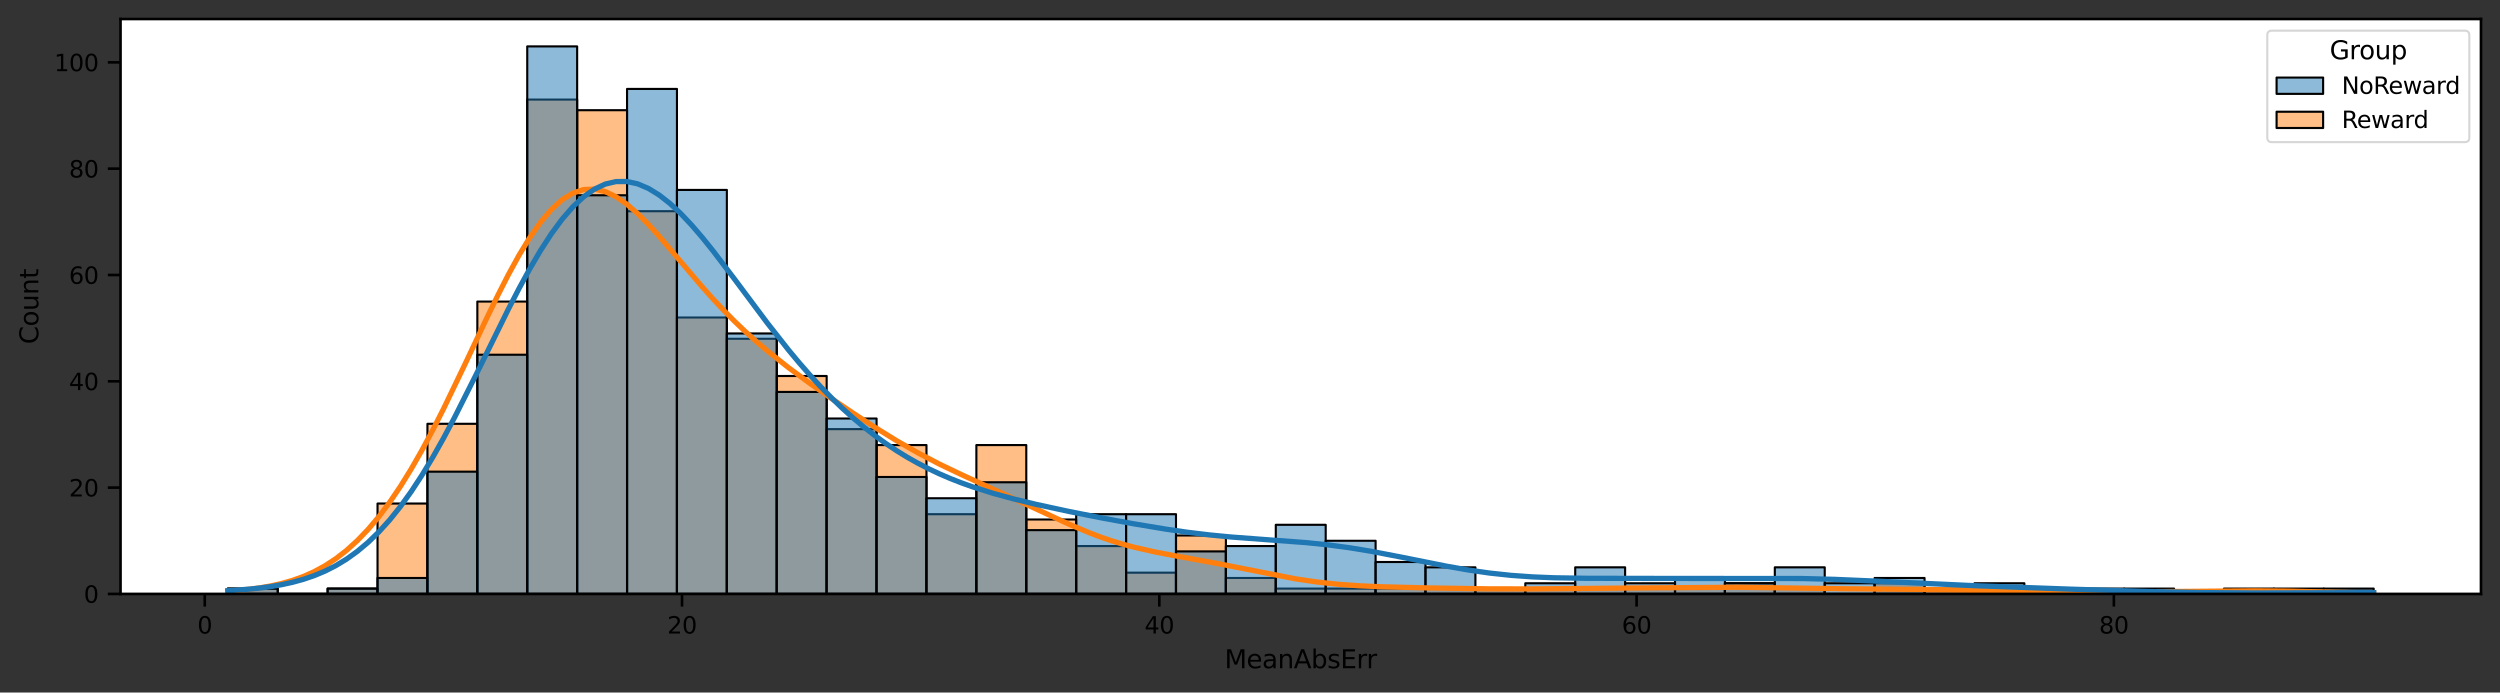<?xml version="1.0" encoding="utf-8" standalone="no"?>
<!DOCTYPE svg PUBLIC "-//W3C//DTD SVG 1.1//EN"
  "http://www.w3.org/Graphics/SVG/1.1/DTD/svg11.dtd">
<svg height="261.948pt" version="1.1" viewBox="0 0 945.588 261.948" width="945.588pt" xmlns="http://www.w3.org/2000/svg" xmlns:xlink="http://www.w3.org/1999/xlink">
 <rect x="0" y="0" width="945.588" height="261.948" fill="#333333" stroke="none"/>
 <defs>
  <style type="text/css">*{stroke-linecap:butt;stroke-linejoin:round;}</style>
 </defs>
 <g id="figure_1">
  <g id="patch_1">
   <path d="M 0 261.948 
L 945.588 261.948 
L 945.588 0 
L 0 0 
z
" style="fill:none;"/>
  </g>
  <g id="axes_1">
   <g id="patch_2">
    <path d="M 45.588 224.64 
L 938.388 224.64 
L 938.388 7.2 
L 45.588 7.2 
z
" style="fill:#ffffff;"/>
   </g>
   <g id="patch_3">
    <path clip-path="url(#pe314914354)" d="M 86.17 224.64 
L 105.045 224.64 
L 105.045 222.629 
L 86.17 222.629 
z
" style="fill:#ff7f0e;fill-opacity:0.5;stroke:#000000;stroke-linejoin:miter;stroke-width:0.8;"/>
   </g>
   <g id="patch_4">
    <path clip-path="url(#pe314914354)" d="M 105.045 224.64 
L 123.92 224.64 
L 123.92 224.64 
L 105.045 224.64 
z
" style="fill:#ff7f0e;fill-opacity:0.5;stroke:#000000;stroke-linejoin:miter;stroke-width:0.8;"/>
   </g>
   <g id="patch_5">
    <path clip-path="url(#pe314914354)" d="M 123.92 224.64 
L 142.796 224.64 
L 142.796 222.629 
L 123.92 222.629 
z
" style="fill:#ff7f0e;fill-opacity:0.5;stroke:#000000;stroke-linejoin:miter;stroke-width:0.8;"/>
   </g>
   <g id="patch_6">
    <path clip-path="url(#pe314914354)" d="M 142.796 224.64 
L 161.671 224.64 
L 161.671 190.461 
L 142.796 190.461 
z
" style="fill:#ff7f0e;fill-opacity:0.5;stroke:#000000;stroke-linejoin:miter;stroke-width:0.8;"/>
   </g>
   <g id="patch_7">
    <path clip-path="url(#pe314914354)" d="M 161.671 224.64 
L 180.546 224.64 
L 180.546 160.303 
L 161.671 160.303 
z
" style="fill:#ff7f0e;fill-opacity:0.5;stroke:#000000;stroke-linejoin:miter;stroke-width:0.8;"/>
   </g>
   <g id="patch_8">
    <path clip-path="url(#pe314914354)" d="M 180.546 224.64 
L 199.421 224.64 
L 199.421 114.06 
L 180.546 114.06 
z
" style="fill:#ff7f0e;fill-opacity:0.5;stroke:#000000;stroke-linejoin:miter;stroke-width:0.8;"/>
   </g>
   <g id="patch_9">
    <path clip-path="url(#pe314914354)" d="M 199.421 224.64 
L 218.297 224.64 
L 218.297 37.66 
L 199.421 37.66 
z
" style="fill:#ff7f0e;fill-opacity:0.5;stroke:#000000;stroke-linejoin:miter;stroke-width:0.8;"/>
   </g>
   <g id="patch_10">
    <path clip-path="url(#pe314914354)" d="M 218.297 224.64 
L 237.172 224.64 
L 237.172 41.681 
L 218.297 41.681 
z
" style="fill:#ff7f0e;fill-opacity:0.5;stroke:#000000;stroke-linejoin:miter;stroke-width:0.8;"/>
   </g>
   <g id="patch_11">
    <path clip-path="url(#pe314914354)" d="M 237.172 224.64 
L 256.047 224.64 
L 256.047 79.881 
L 237.172 79.881 
z
" style="fill:#ff7f0e;fill-opacity:0.5;stroke:#000000;stroke-linejoin:miter;stroke-width:0.8;"/>
   </g>
   <g id="patch_12">
    <path clip-path="url(#pe314914354)" d="M 256.047 224.64 
L 274.922 224.64 
L 274.922 120.092 
L 256.047 120.092 
z
" style="fill:#ff7f0e;fill-opacity:0.5;stroke:#000000;stroke-linejoin:miter;stroke-width:0.8;"/>
   </g>
   <g id="patch_13">
    <path clip-path="url(#pe314914354)" d="M 274.922 224.64 
L 293.798 224.64 
L 293.798 128.134 
L 274.922 128.134 
z
" style="fill:#ff7f0e;fill-opacity:0.5;stroke:#000000;stroke-linejoin:miter;stroke-width:0.8;"/>
   </g>
   <g id="patch_14">
    <path clip-path="url(#pe314914354)" d="M 293.798 224.64 
L 312.673 224.64 
L 312.673 142.208 
L 293.798 142.208 
z
" style="fill:#ff7f0e;fill-opacity:0.5;stroke:#000000;stroke-linejoin:miter;stroke-width:0.8;"/>
   </g>
   <g id="patch_15">
    <path clip-path="url(#pe314914354)" d="M 312.673 224.64 
L 331.548 224.64 
L 331.548 162.313 
L 312.673 162.313 
z
" style="fill:#ff7f0e;fill-opacity:0.5;stroke:#000000;stroke-linejoin:miter;stroke-width:0.8;"/>
   </g>
   <g id="patch_16">
    <path clip-path="url(#pe314914354)" d="M 331.548 224.64 
L 350.424 224.64 
L 350.424 168.345 
L 331.548 168.345 
z
" style="fill:#ff7f0e;fill-opacity:0.5;stroke:#000000;stroke-linejoin:miter;stroke-width:0.8;"/>
   </g>
   <g id="patch_17">
    <path clip-path="url(#pe314914354)" d="M 350.424 224.64 
L 369.299 224.64 
L 369.299 194.482 
L 350.424 194.482 
z
" style="fill:#ff7f0e;fill-opacity:0.5;stroke:#000000;stroke-linejoin:miter;stroke-width:0.8;"/>
   </g>
   <g id="patch_18">
    <path clip-path="url(#pe314914354)" d="M 369.299 224.64 
L 388.174 224.64 
L 388.174 168.345 
L 369.299 168.345 
z
" style="fill:#ff7f0e;fill-opacity:0.5;stroke:#000000;stroke-linejoin:miter;stroke-width:0.8;"/>
   </g>
   <g id="patch_19">
    <path clip-path="url(#pe314914354)" d="M 388.174 224.64 
L 407.049 224.64 
L 407.049 196.492 
L 388.174 196.492 
z
" style="fill:#ff7f0e;fill-opacity:0.5;stroke:#000000;stroke-linejoin:miter;stroke-width:0.8;"/>
   </g>
   <g id="patch_20">
    <path clip-path="url(#pe314914354)" d="M 407.049 224.64 
L 425.925 224.64 
L 425.925 206.545 
L 407.049 206.545 
z
" style="fill:#ff7f0e;fill-opacity:0.5;stroke:#000000;stroke-linejoin:miter;stroke-width:0.8;"/>
   </g>
   <g id="patch_21">
    <path clip-path="url(#pe314914354)" d="M 425.925 224.64 
L 444.8 224.64 
L 444.8 216.598 
L 425.925 216.598 
z
" style="fill:#ff7f0e;fill-opacity:0.5;stroke:#000000;stroke-linejoin:miter;stroke-width:0.8;"/>
   </g>
   <g id="patch_22">
    <path clip-path="url(#pe314914354)" d="M 444.8 224.64 
L 463.675 224.64 
L 463.675 202.524 
L 444.8 202.524 
z
" style="fill:#ff7f0e;fill-opacity:0.5;stroke:#000000;stroke-linejoin:miter;stroke-width:0.8;"/>
   </g>
   <g id="patch_23">
    <path clip-path="url(#pe314914354)" d="M 463.675 224.64 
L 482.55 224.64 
L 482.55 218.608 
L 463.675 218.608 
z
" style="fill:#ff7f0e;fill-opacity:0.5;stroke:#000000;stroke-linejoin:miter;stroke-width:0.8;"/>
   </g>
   <g id="patch_24">
    <path clip-path="url(#pe314914354)" d="M 482.55 224.64 
L 501.426 224.64 
L 501.426 222.629 
L 482.55 222.629 
z
" style="fill:#ff7f0e;fill-opacity:0.5;stroke:#000000;stroke-linejoin:miter;stroke-width:0.8;"/>
   </g>
   <g id="patch_25">
    <path clip-path="url(#pe314914354)" d="M 501.426 224.64 
L 520.301 224.64 
L 520.301 222.629 
L 501.426 222.629 
z
" style="fill:#ff7f0e;fill-opacity:0.5;stroke:#000000;stroke-linejoin:miter;stroke-width:0.8;"/>
   </g>
   <g id="patch_26">
    <path clip-path="url(#pe314914354)" d="M 520.301 224.64 
L 539.176 224.64 
L 539.176 222.629 
L 520.301 222.629 
z
" style="fill:#ff7f0e;fill-opacity:0.5;stroke:#000000;stroke-linejoin:miter;stroke-width:0.8;"/>
   </g>
   <g id="patch_27">
    <path clip-path="url(#pe314914354)" d="M 539.176 224.64 
L 558.051 224.64 
L 558.051 222.629 
L 539.176 222.629 
z
" style="fill:#ff7f0e;fill-opacity:0.5;stroke:#000000;stroke-linejoin:miter;stroke-width:0.8;"/>
   </g>
   <g id="patch_28">
    <path clip-path="url(#pe314914354)" d="M 558.051 224.64 
L 576.927 224.64 
L 576.927 222.629 
L 558.051 222.629 
z
" style="fill:#ff7f0e;fill-opacity:0.5;stroke:#000000;stroke-linejoin:miter;stroke-width:0.8;"/>
   </g>
   <g id="patch_29">
    <path clip-path="url(#pe314914354)" d="M 576.927 224.64 
L 595.802 224.64 
L 595.802 222.629 
L 576.927 222.629 
z
" style="fill:#ff7f0e;fill-opacity:0.5;stroke:#000000;stroke-linejoin:miter;stroke-width:0.8;"/>
   </g>
   <g id="patch_30">
    <path clip-path="url(#pe314914354)" d="M 595.802 224.64 
L 614.677 224.64 
L 614.677 222.629 
L 595.802 222.629 
z
" style="fill:#ff7f0e;fill-opacity:0.5;stroke:#000000;stroke-linejoin:miter;stroke-width:0.8;"/>
   </g>
   <g id="patch_31">
    <path clip-path="url(#pe314914354)" d="M 614.677 224.64 
L 633.552 224.64 
L 633.552 222.629 
L 614.677 222.629 
z
" style="fill:#ff7f0e;fill-opacity:0.5;stroke:#000000;stroke-linejoin:miter;stroke-width:0.8;"/>
   </g>
   <g id="patch_32">
    <path clip-path="url(#pe314914354)" d="M 633.552 224.64 
L 652.428 224.64 
L 652.428 222.629 
L 633.552 222.629 
z
" style="fill:#ff7f0e;fill-opacity:0.5;stroke:#000000;stroke-linejoin:miter;stroke-width:0.8;"/>
   </g>
   <g id="patch_33">
    <path clip-path="url(#pe314914354)" d="M 652.428 224.64 
L 671.303 224.64 
L 671.303 220.619 
L 652.428 220.619 
z
" style="fill:#ff7f0e;fill-opacity:0.5;stroke:#000000;stroke-linejoin:miter;stroke-width:0.8;"/>
   </g>
   <g id="patch_34">
    <path clip-path="url(#pe314914354)" d="M 671.303 224.64 
L 690.178 224.64 
L 690.178 222.629 
L 671.303 222.629 
z
" style="fill:#ff7f0e;fill-opacity:0.5;stroke:#000000;stroke-linejoin:miter;stroke-width:0.8;"/>
   </g>
   <g id="patch_35">
    <path clip-path="url(#pe314914354)" d="M 690.178 224.64 
L 709.054 224.64 
L 709.054 224.64 
L 690.178 224.64 
z
" style="fill:#ff7f0e;fill-opacity:0.5;stroke:#000000;stroke-linejoin:miter;stroke-width:0.8;"/>
   </g>
   <g id="patch_36">
    <path clip-path="url(#pe314914354)" d="M 709.054 224.64 
L 727.929 224.64 
L 727.929 220.619 
L 709.054 220.619 
z
" style="fill:#ff7f0e;fill-opacity:0.5;stroke:#000000;stroke-linejoin:miter;stroke-width:0.8;"/>
   </g>
   <g id="patch_37">
    <path clip-path="url(#pe314914354)" d="M 727.929 224.64 
L 746.804 224.64 
L 746.804 222.629 
L 727.929 222.629 
z
" style="fill:#ff7f0e;fill-opacity:0.5;stroke:#000000;stroke-linejoin:miter;stroke-width:0.8;"/>
   </g>
   <g id="patch_38">
    <path clip-path="url(#pe314914354)" d="M 746.804 224.64 
L 765.679 224.64 
L 765.679 224.64 
L 746.804 224.64 
z
" style="fill:#ff7f0e;fill-opacity:0.5;stroke:#000000;stroke-linejoin:miter;stroke-width:0.8;"/>
   </g>
   <g id="patch_39">
    <path clip-path="url(#pe314914354)" d="M 765.679 224.64 
L 784.555 224.64 
L 784.555 224.64 
L 765.679 224.64 
z
" style="fill:#ff7f0e;fill-opacity:0.5;stroke:#000000;stroke-linejoin:miter;stroke-width:0.8;"/>
   </g>
   <g id="patch_40">
    <path clip-path="url(#pe314914354)" d="M 784.555 224.64 
L 803.43 224.64 
L 803.43 222.629 
L 784.555 222.629 
z
" style="fill:#ff7f0e;fill-opacity:0.5;stroke:#000000;stroke-linejoin:miter;stroke-width:0.8;"/>
   </g>
   <g id="patch_41">
    <path clip-path="url(#pe314914354)" d="M 803.43 224.64 
L 822.305 224.64 
L 822.305 224.64 
L 803.43 224.64 
z
" style="fill:#ff7f0e;fill-opacity:0.5;stroke:#000000;stroke-linejoin:miter;stroke-width:0.8;"/>
   </g>
   <g id="patch_42">
    <path clip-path="url(#pe314914354)" d="M 822.305 224.64 
L 841.18 224.64 
L 841.18 224.64 
L 822.305 224.64 
z
" style="fill:#ff7f0e;fill-opacity:0.5;stroke:#000000;stroke-linejoin:miter;stroke-width:0.8;"/>
   </g>
   <g id="patch_43">
    <path clip-path="url(#pe314914354)" d="M 841.18 224.64 
L 860.056 224.64 
L 860.056 222.629 
L 841.18 222.629 
z
" style="fill:#ff7f0e;fill-opacity:0.5;stroke:#000000;stroke-linejoin:miter;stroke-width:0.8;"/>
   </g>
   <g id="patch_44">
    <path clip-path="url(#pe314914354)" d="M 860.056 224.64 
L 878.931 224.64 
L 878.931 222.629 
L 860.056 222.629 
z
" style="fill:#ff7f0e;fill-opacity:0.5;stroke:#000000;stroke-linejoin:miter;stroke-width:0.8;"/>
   </g>
   <g id="patch_45">
    <path clip-path="url(#pe314914354)" d="M 878.931 224.64 
L 897.806 224.64 
L 897.806 224.64 
L 878.931 224.64 
z
" style="fill:#ff7f0e;fill-opacity:0.5;stroke:#000000;stroke-linejoin:miter;stroke-width:0.8;"/>
   </g>
   <g id="patch_46">
    <path clip-path="url(#pe314914354)" d="M 86.17 224.64 
L 105.045 224.64 
L 105.045 222.629 
L 86.17 222.629 
z
" style="fill:#1f77b4;fill-opacity:0.5;stroke:#000000;stroke-linejoin:miter;stroke-width:0.8;"/>
   </g>
   <g id="patch_47">
    <path clip-path="url(#pe314914354)" d="M 105.045 224.64 
L 123.92 224.64 
L 123.92 224.64 
L 105.045 224.64 
z
" style="fill:#1f77b4;fill-opacity:0.5;stroke:#000000;stroke-linejoin:miter;stroke-width:0.8;"/>
   </g>
   <g id="patch_48">
    <path clip-path="url(#pe314914354)" d="M 123.92 224.64 
L 142.796 224.64 
L 142.796 222.629 
L 123.92 222.629 
z
" style="fill:#1f77b4;fill-opacity:0.5;stroke:#000000;stroke-linejoin:miter;stroke-width:0.8;"/>
   </g>
   <g id="patch_49">
    <path clip-path="url(#pe314914354)" d="M 142.796 224.64 
L 161.671 224.64 
L 161.671 218.608 
L 142.796 218.608 
z
" style="fill:#1f77b4;fill-opacity:0.5;stroke:#000000;stroke-linejoin:miter;stroke-width:0.8;"/>
   </g>
   <g id="patch_50">
    <path clip-path="url(#pe314914354)" d="M 161.671 224.64 
L 180.546 224.64 
L 180.546 178.398 
L 161.671 178.398 
z
" style="fill:#1f77b4;fill-opacity:0.5;stroke:#000000;stroke-linejoin:miter;stroke-width:0.8;"/>
   </g>
   <g id="patch_51">
    <path clip-path="url(#pe314914354)" d="M 180.546 224.64 
L 199.421 224.64 
L 199.421 134.166 
L 180.546 134.166 
z
" style="fill:#1f77b4;fill-opacity:0.5;stroke:#000000;stroke-linejoin:miter;stroke-width:0.8;"/>
   </g>
   <g id="patch_52">
    <path clip-path="url(#pe314914354)" d="M 199.421 224.64 
L 218.297 224.64 
L 218.297 17.554 
L 199.421 17.554 
z
" style="fill:#1f77b4;fill-opacity:0.5;stroke:#000000;stroke-linejoin:miter;stroke-width:0.8;"/>
   </g>
   <g id="patch_53">
    <path clip-path="url(#pe314914354)" d="M 218.297 224.64 
L 237.172 224.64 
L 237.172 73.849 
L 218.297 73.849 
z
" style="fill:#1f77b4;fill-opacity:0.5;stroke:#000000;stroke-linejoin:miter;stroke-width:0.8;"/>
   </g>
   <g id="patch_54">
    <path clip-path="url(#pe314914354)" d="M 237.172 224.64 
L 256.047 224.64 
L 256.047 33.639 
L 237.172 33.639 
z
" style="fill:#1f77b4;fill-opacity:0.5;stroke:#000000;stroke-linejoin:miter;stroke-width:0.8;"/>
   </g>
   <g id="patch_55">
    <path clip-path="url(#pe314914354)" d="M 256.047 224.64 
L 274.922 224.64 
L 274.922 71.839 
L 256.047 71.839 
z
" style="fill:#1f77b4;fill-opacity:0.5;stroke:#000000;stroke-linejoin:miter;stroke-width:0.8;"/>
   </g>
   <g id="patch_56">
    <path clip-path="url(#pe314914354)" d="M 274.922 224.64 
L 293.798 224.64 
L 293.798 126.123 
L 274.922 126.123 
z
" style="fill:#1f77b4;fill-opacity:0.5;stroke:#000000;stroke-linejoin:miter;stroke-width:0.8;"/>
   </g>
   <g id="patch_57">
    <path clip-path="url(#pe314914354)" d="M 293.798 224.64 
L 312.673 224.64 
L 312.673 148.239 
L 293.798 148.239 
z
" style="fill:#1f77b4;fill-opacity:0.5;stroke:#000000;stroke-linejoin:miter;stroke-width:0.8;"/>
   </g>
   <g id="patch_58">
    <path clip-path="url(#pe314914354)" d="M 312.673 224.64 
L 331.548 224.64 
L 331.548 158.292 
L 312.673 158.292 
z
" style="fill:#1f77b4;fill-opacity:0.5;stroke:#000000;stroke-linejoin:miter;stroke-width:0.8;"/>
   </g>
   <g id="patch_59">
    <path clip-path="url(#pe314914354)" d="M 331.548 224.64 
L 350.424 224.64 
L 350.424 180.408 
L 331.548 180.408 
z
" style="fill:#1f77b4;fill-opacity:0.5;stroke:#000000;stroke-linejoin:miter;stroke-width:0.8;"/>
   </g>
   <g id="patch_60">
    <path clip-path="url(#pe314914354)" d="M 350.424 224.64 
L 369.299 224.64 
L 369.299 188.45 
L 350.424 188.45 
z
" style="fill:#1f77b4;fill-opacity:0.5;stroke:#000000;stroke-linejoin:miter;stroke-width:0.8;"/>
   </g>
   <g id="patch_61">
    <path clip-path="url(#pe314914354)" d="M 369.299 224.64 
L 388.174 224.64 
L 388.174 182.419 
L 369.299 182.419 
z
" style="fill:#1f77b4;fill-opacity:0.5;stroke:#000000;stroke-linejoin:miter;stroke-width:0.8;"/>
   </g>
   <g id="patch_62">
    <path clip-path="url(#pe314914354)" d="M 388.174 224.64 
L 407.049 224.64 
L 407.049 200.514 
L 388.174 200.514 
z
" style="fill:#1f77b4;fill-opacity:0.5;stroke:#000000;stroke-linejoin:miter;stroke-width:0.8;"/>
   </g>
   <g id="patch_63">
    <path clip-path="url(#pe314914354)" d="M 407.049 224.64 
L 425.925 224.64 
L 425.925 194.482 
L 407.049 194.482 
z
" style="fill:#1f77b4;fill-opacity:0.5;stroke:#000000;stroke-linejoin:miter;stroke-width:0.8;"/>
   </g>
   <g id="patch_64">
    <path clip-path="url(#pe314914354)" d="M 425.925 224.64 
L 444.8 224.64 
L 444.8 194.482 
L 425.925 194.482 
z
" style="fill:#1f77b4;fill-opacity:0.5;stroke:#000000;stroke-linejoin:miter;stroke-width:0.8;"/>
   </g>
   <g id="patch_65">
    <path clip-path="url(#pe314914354)" d="M 444.8 224.64 
L 463.675 224.64 
L 463.675 208.556 
L 444.8 208.556 
z
" style="fill:#1f77b4;fill-opacity:0.5;stroke:#000000;stroke-linejoin:miter;stroke-width:0.8;"/>
   </g>
   <g id="patch_66">
    <path clip-path="url(#pe314914354)" d="M 463.675 224.64 
L 482.55 224.64 
L 482.55 206.545 
L 463.675 206.545 
z
" style="fill:#1f77b4;fill-opacity:0.5;stroke:#000000;stroke-linejoin:miter;stroke-width:0.8;"/>
   </g>
   <g id="patch_67">
    <path clip-path="url(#pe314914354)" d="M 482.55 224.64 
L 501.426 224.64 
L 501.426 198.503 
L 482.55 198.503 
z
" style="fill:#1f77b4;fill-opacity:0.5;stroke:#000000;stroke-linejoin:miter;stroke-width:0.8;"/>
   </g>
   <g id="patch_68">
    <path clip-path="url(#pe314914354)" d="M 501.426 224.64 
L 520.301 224.64 
L 520.301 204.535 
L 501.426 204.535 
z
" style="fill:#1f77b4;fill-opacity:0.5;stroke:#000000;stroke-linejoin:miter;stroke-width:0.8;"/>
   </g>
   <g id="patch_69">
    <path clip-path="url(#pe314914354)" d="M 520.301 224.64 
L 539.176 224.64 
L 539.176 212.577 
L 520.301 212.577 
z
" style="fill:#1f77b4;fill-opacity:0.5;stroke:#000000;stroke-linejoin:miter;stroke-width:0.8;"/>
   </g>
   <g id="patch_70">
    <path clip-path="url(#pe314914354)" d="M 539.176 224.64 
L 558.051 224.64 
L 558.051 214.587 
L 539.176 214.587 
z
" style="fill:#1f77b4;fill-opacity:0.5;stroke:#000000;stroke-linejoin:miter;stroke-width:0.8;"/>
   </g>
   <g id="patch_71">
    <path clip-path="url(#pe314914354)" d="M 558.051 224.64 
L 576.927 224.64 
L 576.927 222.629 
L 558.051 222.629 
z
" style="fill:#1f77b4;fill-opacity:0.5;stroke:#000000;stroke-linejoin:miter;stroke-width:0.8;"/>
   </g>
   <g id="patch_72">
    <path clip-path="url(#pe314914354)" d="M 576.927 224.64 
L 595.802 224.64 
L 595.802 220.619 
L 576.927 220.619 
z
" style="fill:#1f77b4;fill-opacity:0.5;stroke:#000000;stroke-linejoin:miter;stroke-width:0.8;"/>
   </g>
   <g id="patch_73">
    <path clip-path="url(#pe314914354)" d="M 595.802 224.64 
L 614.677 224.64 
L 614.677 214.587 
L 595.802 214.587 
z
" style="fill:#1f77b4;fill-opacity:0.5;stroke:#000000;stroke-linejoin:miter;stroke-width:0.8;"/>
   </g>
   <g id="patch_74">
    <path clip-path="url(#pe314914354)" d="M 614.677 224.64 
L 633.552 224.64 
L 633.552 220.619 
L 614.677 220.619 
z
" style="fill:#1f77b4;fill-opacity:0.5;stroke:#000000;stroke-linejoin:miter;stroke-width:0.8;"/>
   </g>
   <g id="patch_75">
    <path clip-path="url(#pe314914354)" d="M 633.552 224.64 
L 652.428 224.64 
L 652.428 218.608 
L 633.552 218.608 
z
" style="fill:#1f77b4;fill-opacity:0.5;stroke:#000000;stroke-linejoin:miter;stroke-width:0.8;"/>
   </g>
   <g id="patch_76">
    <path clip-path="url(#pe314914354)" d="M 652.428 224.64 
L 671.303 224.64 
L 671.303 220.619 
L 652.428 220.619 
z
" style="fill:#1f77b4;fill-opacity:0.5;stroke:#000000;stroke-linejoin:miter;stroke-width:0.8;"/>
   </g>
   <g id="patch_77">
    <path clip-path="url(#pe314914354)" d="M 671.303 224.64 
L 690.178 224.64 
L 690.178 214.587 
L 671.303 214.587 
z
" style="fill:#1f77b4;fill-opacity:0.5;stroke:#000000;stroke-linejoin:miter;stroke-width:0.8;"/>
   </g>
   <g id="patch_78">
    <path clip-path="url(#pe314914354)" d="M 690.178 224.64 
L 709.054 224.64 
L 709.054 220.619 
L 690.178 220.619 
z
" style="fill:#1f77b4;fill-opacity:0.5;stroke:#000000;stroke-linejoin:miter;stroke-width:0.8;"/>
   </g>
   <g id="patch_79">
    <path clip-path="url(#pe314914354)" d="M 709.054 224.64 
L 727.929 224.64 
L 727.929 218.608 
L 709.054 218.608 
z
" style="fill:#1f77b4;fill-opacity:0.5;stroke:#000000;stroke-linejoin:miter;stroke-width:0.8;"/>
   </g>
   <g id="patch_80">
    <path clip-path="url(#pe314914354)" d="M 727.929 224.64 
L 746.804 224.64 
L 746.804 224.64 
L 727.929 224.64 
z
" style="fill:#1f77b4;fill-opacity:0.5;stroke:#000000;stroke-linejoin:miter;stroke-width:0.8;"/>
   </g>
   <g id="patch_81">
    <path clip-path="url(#pe314914354)" d="M 746.804 224.64 
L 765.679 224.64 
L 765.679 220.619 
L 746.804 220.619 
z
" style="fill:#1f77b4;fill-opacity:0.5;stroke:#000000;stroke-linejoin:miter;stroke-width:0.8;"/>
   </g>
   <g id="patch_82">
    <path clip-path="url(#pe314914354)" d="M 765.679 224.64 
L 784.555 224.64 
L 784.555 222.629 
L 765.679 222.629 
z
" style="fill:#1f77b4;fill-opacity:0.5;stroke:#000000;stroke-linejoin:miter;stroke-width:0.8;"/>
   </g>
   <g id="patch_83">
    <path clip-path="url(#pe314914354)" d="M 784.555 224.64 
L 803.43 224.64 
L 803.43 224.64 
L 784.555 224.64 
z
" style="fill:#1f77b4;fill-opacity:0.5;stroke:#000000;stroke-linejoin:miter;stroke-width:0.8;"/>
   </g>
   <g id="patch_84">
    <path clip-path="url(#pe314914354)" d="M 803.43 224.64 
L 822.305 224.64 
L 822.305 222.629 
L 803.43 222.629 
z
" style="fill:#1f77b4;fill-opacity:0.5;stroke:#000000;stroke-linejoin:miter;stroke-width:0.8;"/>
   </g>
   <g id="patch_85">
    <path clip-path="url(#pe314914354)" d="M 822.305 224.64 
L 841.18 224.64 
L 841.18 224.64 
L 822.305 224.64 
z
" style="fill:#1f77b4;fill-opacity:0.5;stroke:#000000;stroke-linejoin:miter;stroke-width:0.8;"/>
   </g>
   <g id="patch_86">
    <path clip-path="url(#pe314914354)" d="M 841.18 224.64 
L 860.056 224.64 
L 860.056 224.64 
L 841.18 224.64 
z
" style="fill:#1f77b4;fill-opacity:0.5;stroke:#000000;stroke-linejoin:miter;stroke-width:0.8;"/>
   </g>
   <g id="patch_87">
    <path clip-path="url(#pe314914354)" d="M 860.056 224.64 
L 878.931 224.64 
L 878.931 224.64 
L 860.056 224.64 
z
" style="fill:#1f77b4;fill-opacity:0.5;stroke:#000000;stroke-linejoin:miter;stroke-width:0.8;"/>
   </g>
   <g id="patch_88">
    <path clip-path="url(#pe314914354)" d="M 878.931 224.64 
L 897.806 224.64 
L 897.806 222.629 
L 878.931 222.629 
z
" style="fill:#1f77b4;fill-opacity:0.5;stroke:#000000;stroke-linejoin:miter;stroke-width:0.8;"/>
   </g>
   <g id="matplotlib.axis_1">
    <g id="xtick_1">
     <g id="line2d_1">
      <defs>
       <path d="M 0 0 
L 0 4.8 
" id="m2865c232f5" style="stroke:#000000;"/>
      </defs>
      <g>
       <use style="stroke:#000000;" x="77.446" xlink:href="#m2865c232f5" y="224.64"/>
      </g>
     </g>
     <g id="text_1">
      <!-- 0 -->
      <g transform="translate(74.647 239.627)scale(0.088 -0.088)">
       <defs>
        <path d="M 2034 4250 
Q 1547 4250 1301 3770 
Q 1056 3291 1056 2328 
Q 1056 1369 1301 889 
Q 1547 409 2034 409 
Q 2525 409 2770 889 
Q 3016 1369 3016 2328 
Q 3016 3291 2770 3770 
Q 2525 4250 2034 4250 
z
M 2034 4750 
Q 2819 4750 3233 4129 
Q 3647 3509 3647 2328 
Q 3647 1150 3233 529 
Q 2819 -91 2034 -91 
Q 1250 -91 836 529 
Q 422 1150 422 2328 
Q 422 3509 836 4129 
Q 1250 4750 2034 4750 
z
" id="DejaVuSans-30" transform="scale(0.016)"/>
       </defs>
       <use xlink:href="#DejaVuSans-30"/>
      </g>
     </g>
    </g>
    <g id="xtick_2">
     <g id="line2d_2">
      <g>
       <use style="stroke:#000000;" x="257.97" xlink:href="#m2865c232f5" y="224.64"/>
      </g>
     </g>
     <g id="text_2">
      <!-- 20 -->
      <g transform="translate(252.371 239.627)scale(0.088 -0.088)">
       <defs>
        <path d="M 1228 531 
L 3431 531 
L 3431 0 
L 469 0 
L 469 531 
Q 828 903 1448 1529 
Q 2069 2156 2228 2338 
Q 2531 2678 2651 2914 
Q 2772 3150 2772 3378 
Q 2772 3750 2511 3984 
Q 2250 4219 1831 4219 
Q 1534 4219 1204 4116 
Q 875 4013 500 3803 
L 500 4441 
Q 881 4594 1212 4672 
Q 1544 4750 1819 4750 
Q 2544 4750 2975 4387 
Q 3406 4025 3406 3419 
Q 3406 3131 3298 2873 
Q 3191 2616 2906 2266 
Q 2828 2175 2409 1742 
Q 1991 1309 1228 531 
z
" id="DejaVuSans-32" transform="scale(0.016)"/>
       </defs>
       <use xlink:href="#DejaVuSans-32"/>
       <use x="63.623" xlink:href="#DejaVuSans-30"/>
      </g>
     </g>
    </g>
    <g id="xtick_3">
     <g id="line2d_3">
      <g>
       <use style="stroke:#000000;" x="438.493" xlink:href="#m2865c232f5" y="224.64"/>
      </g>
     </g>
     <g id="text_3">
      <!-- 40 -->
      <g transform="translate(432.894 239.627)scale(0.088 -0.088)">
       <defs>
        <path d="M 2419 4116 
L 825 1625 
L 2419 1625 
L 2419 4116 
z
M 2253 4666 
L 3047 4666 
L 3047 1625 
L 3713 1625 
L 3713 1100 
L 3047 1100 
L 3047 0 
L 2419 0 
L 2419 1100 
L 313 1100 
L 313 1709 
L 2253 4666 
z
" id="DejaVuSans-34" transform="scale(0.016)"/>
       </defs>
       <use xlink:href="#DejaVuSans-34"/>
       <use x="63.623" xlink:href="#DejaVuSans-30"/>
      </g>
     </g>
    </g>
    <g id="xtick_4">
     <g id="line2d_4">
      <g>
       <use style="stroke:#000000;" x="619.017" xlink:href="#m2865c232f5" y="224.64"/>
      </g>
     </g>
     <g id="text_4">
      <!-- 60 -->
      <g transform="translate(613.418 239.627)scale(0.088 -0.088)">
       <defs>
        <path d="M 2113 2584 
Q 1688 2584 1439 2293 
Q 1191 2003 1191 1497 
Q 1191 994 1439 701 
Q 1688 409 2113 409 
Q 2538 409 2786 701 
Q 3034 994 3034 1497 
Q 3034 2003 2786 2293 
Q 2538 2584 2113 2584 
z
M 3366 4563 
L 3366 3988 
Q 3128 4100 2886 4159 
Q 2644 4219 2406 4219 
Q 1781 4219 1451 3797 
Q 1122 3375 1075 2522 
Q 1259 2794 1537 2939 
Q 1816 3084 2150 3084 
Q 2853 3084 3261 2657 
Q 3669 2231 3669 1497 
Q 3669 778 3244 343 
Q 2819 -91 2113 -91 
Q 1303 -91 875 529 
Q 447 1150 447 2328 
Q 447 3434 972 4092 
Q 1497 4750 2381 4750 
Q 2619 4750 2861 4703 
Q 3103 4656 3366 4563 
z
" id="DejaVuSans-36" transform="scale(0.016)"/>
       </defs>
       <use xlink:href="#DejaVuSans-36"/>
       <use x="63.623" xlink:href="#DejaVuSans-30"/>
      </g>
     </g>
    </g>
    <g id="xtick_5">
     <g id="line2d_5">
      <g>
       <use style="stroke:#000000;" x="799.54" xlink:href="#m2865c232f5" y="224.64"/>
      </g>
     </g>
     <g id="text_5">
      <!-- 80 -->
      <g transform="translate(793.941 239.627)scale(0.088 -0.088)">
       <defs>
        <path d="M 2034 2216 
Q 1584 2216 1326 1975 
Q 1069 1734 1069 1313 
Q 1069 891 1326 650 
Q 1584 409 2034 409 
Q 2484 409 2743 651 
Q 3003 894 3003 1313 
Q 3003 1734 2745 1975 
Q 2488 2216 2034 2216 
z
M 1403 2484 
Q 997 2584 770 2862 
Q 544 3141 544 3541 
Q 544 4100 942 4425 
Q 1341 4750 2034 4750 
Q 2731 4750 3128 4425 
Q 3525 4100 3525 3541 
Q 3525 3141 3298 2862 
Q 3072 2584 2669 2484 
Q 3125 2378 3379 2068 
Q 3634 1759 3634 1313 
Q 3634 634 3220 271 
Q 2806 -91 2034 -91 
Q 1263 -91 848 271 
Q 434 634 434 1313 
Q 434 1759 690 2068 
Q 947 2378 1403 2484 
z
M 1172 3481 
Q 1172 3119 1398 2916 
Q 1625 2713 2034 2713 
Q 2441 2713 2670 2916 
Q 2900 3119 2900 3481 
Q 2900 3844 2670 4047 
Q 2441 4250 2034 4250 
Q 1625 4250 1398 4047 
Q 1172 3844 1172 3481 
z
" id="DejaVuSans-38" transform="scale(0.016)"/>
       </defs>
       <use xlink:href="#DejaVuSans-38"/>
       <use x="63.623" xlink:href="#DejaVuSans-30"/>
      </g>
     </g>
    </g>
    <g id="text_6">
     <!-- MeanAbsErr -->
     <g transform="translate(463.183 252.751)scale(0.096 -0.096)">
      <defs>
       <path d="M 628 4666 
L 1569 4666 
L 2759 1491 
L 3956 4666 
L 4897 4666 
L 4897 0 
L 4281 0 
L 4281 4097 
L 3078 897 
L 2444 897 
L 1241 4097 
L 1241 0 
L 628 0 
L 628 4666 
z
" id="DejaVuSans-4d" transform="scale(0.016)"/>
       <path d="M 3597 1894 
L 3597 1613 
L 953 1613 
Q 991 1019 1311 708 
Q 1631 397 2203 397 
Q 2534 397 2845 478 
Q 3156 559 3463 722 
L 3463 178 
Q 3153 47 2828 -22 
Q 2503 -91 2169 -91 
Q 1331 -91 842 396 
Q 353 884 353 1716 
Q 353 2575 817 3079 
Q 1281 3584 2069 3584 
Q 2775 3584 3186 3129 
Q 3597 2675 3597 1894 
z
M 3022 2063 
Q 3016 2534 2758 2815 
Q 2500 3097 2075 3097 
Q 1594 3097 1305 2825 
Q 1016 2553 972 2059 
L 3022 2063 
z
" id="DejaVuSans-65" transform="scale(0.016)"/>
       <path d="M 2194 1759 
Q 1497 1759 1228 1600 
Q 959 1441 959 1056 
Q 959 750 1161 570 
Q 1363 391 1709 391 
Q 2188 391 2477 730 
Q 2766 1069 2766 1631 
L 2766 1759 
L 2194 1759 
z
M 3341 1997 
L 3341 0 
L 2766 0 
L 2766 531 
Q 2569 213 2275 61 
Q 1981 -91 1556 -91 
Q 1019 -91 701 211 
Q 384 513 384 1019 
Q 384 1609 779 1909 
Q 1175 2209 1959 2209 
L 2766 2209 
L 2766 2266 
Q 2766 2663 2505 2880 
Q 2244 3097 1772 3097 
Q 1472 3097 1187 3025 
Q 903 2953 641 2809 
L 641 3341 
Q 956 3463 1253 3523 
Q 1550 3584 1831 3584 
Q 2591 3584 2966 3190 
Q 3341 2797 3341 1997 
z
" id="DejaVuSans-61" transform="scale(0.016)"/>
       <path d="M 3513 2113 
L 3513 0 
L 2938 0 
L 2938 2094 
Q 2938 2591 2744 2837 
Q 2550 3084 2163 3084 
Q 1697 3084 1428 2787 
Q 1159 2491 1159 1978 
L 1159 0 
L 581 0 
L 581 3500 
L 1159 3500 
L 1159 2956 
Q 1366 3272 1645 3428 
Q 1925 3584 2291 3584 
Q 2894 3584 3203 3211 
Q 3513 2838 3513 2113 
z
" id="DejaVuSans-6e" transform="scale(0.016)"/>
       <path d="M 2188 4044 
L 1331 1722 
L 3047 1722 
L 2188 4044 
z
M 1831 4666 
L 2547 4666 
L 4325 0 
L 3669 0 
L 3244 1197 
L 1141 1197 
L 716 0 
L 50 0 
L 1831 4666 
z
" id="DejaVuSans-41" transform="scale(0.016)"/>
       <path d="M 3116 1747 
Q 3116 2381 2855 2742 
Q 2594 3103 2138 3103 
Q 1681 3103 1420 2742 
Q 1159 2381 1159 1747 
Q 1159 1113 1420 752 
Q 1681 391 2138 391 
Q 2594 391 2855 752 
Q 3116 1113 3116 1747 
z
M 1159 2969 
Q 1341 3281 1617 3432 
Q 1894 3584 2278 3584 
Q 2916 3584 3314 3078 
Q 3713 2572 3713 1747 
Q 3713 922 3314 415 
Q 2916 -91 2278 -91 
Q 1894 -91 1617 61 
Q 1341 213 1159 525 
L 1159 0 
L 581 0 
L 581 4863 
L 1159 4863 
L 1159 2969 
z
" id="DejaVuSans-62" transform="scale(0.016)"/>
       <path d="M 2834 3397 
L 2834 2853 
Q 2591 2978 2328 3040 
Q 2066 3103 1784 3103 
Q 1356 3103 1142 2972 
Q 928 2841 928 2578 
Q 928 2378 1081 2264 
Q 1234 2150 1697 2047 
L 1894 2003 
Q 2506 1872 2764 1633 
Q 3022 1394 3022 966 
Q 3022 478 2636 193 
Q 2250 -91 1575 -91 
Q 1294 -91 989 -36 
Q 684 19 347 128 
L 347 722 
Q 666 556 975 473 
Q 1284 391 1588 391 
Q 1994 391 2212 530 
Q 2431 669 2431 922 
Q 2431 1156 2273 1281 
Q 2116 1406 1581 1522 
L 1381 1569 
Q 847 1681 609 1914 
Q 372 2147 372 2553 
Q 372 3047 722 3315 
Q 1072 3584 1716 3584 
Q 2034 3584 2315 3537 
Q 2597 3491 2834 3397 
z
" id="DejaVuSans-73" transform="scale(0.016)"/>
       <path d="M 628 4666 
L 3578 4666 
L 3578 4134 
L 1259 4134 
L 1259 2753 
L 3481 2753 
L 3481 2222 
L 1259 2222 
L 1259 531 
L 3634 531 
L 3634 0 
L 628 0 
L 628 4666 
z
" id="DejaVuSans-45" transform="scale(0.016)"/>
       <path d="M 2631 2963 
Q 2534 3019 2420 3045 
Q 2306 3072 2169 3072 
Q 1681 3072 1420 2755 
Q 1159 2438 1159 1844 
L 1159 0 
L 581 0 
L 581 3500 
L 1159 3500 
L 1159 2956 
Q 1341 3275 1631 3429 
Q 1922 3584 2338 3584 
Q 2397 3584 2469 3576 
Q 2541 3569 2628 3553 
L 2631 2963 
z
" id="DejaVuSans-72" transform="scale(0.016)"/>
      </defs>
      <use xlink:href="#DejaVuSans-4d"/>
      <use x="86.279" xlink:href="#DejaVuSans-65"/>
      <use x="147.803" xlink:href="#DejaVuSans-61"/>
      <use x="209.082" xlink:href="#DejaVuSans-6e"/>
      <use x="272.461" xlink:href="#DejaVuSans-41"/>
      <use x="340.869" xlink:href="#DejaVuSans-62"/>
      <use x="404.346" xlink:href="#DejaVuSans-73"/>
      <use x="456.445" xlink:href="#DejaVuSans-45"/>
      <use x="519.629" xlink:href="#DejaVuSans-72"/>
      <use x="558.992" xlink:href="#DejaVuSans-72"/>
     </g>
    </g>
   </g>
   <g id="matplotlib.axis_2">
    <g id="ytick_1">
     <g id="line2d_6">
      <defs>
       <path d="M 0 0 
L -4.8 0 
" id="mb8cf98c2d7" style="stroke:#000000;"/>
      </defs>
      <g>
       <use style="stroke:#000000;" x="45.588" xlink:href="#mb8cf98c2d7" y="224.64"/>
      </g>
     </g>
     <g id="text_7">
      <!-- 0 -->
      <g transform="translate(31.689 227.983)scale(0.088 -0.088)">
       <use xlink:href="#DejaVuSans-30"/>
      </g>
     </g>
    </g>
    <g id="ytick_2">
     <g id="line2d_7">
      <g>
       <use style="stroke:#000000;" x="45.588" xlink:href="#mb8cf98c2d7" y="184.429"/>
      </g>
     </g>
     <g id="text_8">
      <!-- 20 -->
      <g transform="translate(26.09 187.772)scale(0.088 -0.088)">
       <use xlink:href="#DejaVuSans-32"/>
       <use x="63.623" xlink:href="#DejaVuSans-30"/>
      </g>
     </g>
    </g>
    <g id="ytick_3">
     <g id="line2d_8">
      <g>
       <use style="stroke:#000000;" x="45.588" xlink:href="#mb8cf98c2d7" y="144.218"/>
      </g>
     </g>
     <g id="text_9">
      <!-- 40 -->
      <g transform="translate(26.09 147.562)scale(0.088 -0.088)">
       <use xlink:href="#DejaVuSans-34"/>
       <use x="63.623" xlink:href="#DejaVuSans-30"/>
      </g>
     </g>
    </g>
    <g id="ytick_4">
     <g id="line2d_9">
      <g>
       <use style="stroke:#000000;" x="45.588" xlink:href="#mb8cf98c2d7" y="104.008"/>
      </g>
     </g>
     <g id="text_10">
      <!-- 60 -->
      <g transform="translate(26.09 107.351)scale(0.088 -0.088)">
       <use xlink:href="#DejaVuSans-36"/>
       <use x="63.623" xlink:href="#DejaVuSans-30"/>
      </g>
     </g>
    </g>
    <g id="ytick_5">
     <g id="line2d_10">
      <g>
       <use style="stroke:#000000;" x="45.588" xlink:href="#mb8cf98c2d7" y="63.797"/>
      </g>
     </g>
     <g id="text_11">
      <!-- 80 -->
      <g transform="translate(26.09 67.14)scale(0.088 -0.088)">
       <use xlink:href="#DejaVuSans-38"/>
       <use x="63.623" xlink:href="#DejaVuSans-30"/>
      </g>
     </g>
    </g>
    <g id="ytick_6">
     <g id="line2d_11">
      <g>
       <use style="stroke:#000000;" x="45.588" xlink:href="#mb8cf98c2d7" y="23.586"/>
      </g>
     </g>
     <g id="text_12">
      <!-- 100 -->
      <g transform="translate(20.491 26.929)scale(0.088 -0.088)">
       <defs>
        <path d="M 794 531 
L 1825 531 
L 1825 4091 
L 703 3866 
L 703 4441 
L 1819 4666 
L 2450 4666 
L 2450 531 
L 3481 531 
L 3481 0 
L 794 0 
L 794 531 
z
" id="DejaVuSans-31" transform="scale(0.016)"/>
       </defs>
       <use xlink:href="#DejaVuSans-31"/>
       <use x="63.623" xlink:href="#DejaVuSans-30"/>
       <use x="127.246" xlink:href="#DejaVuSans-30"/>
      </g>
     </g>
    </g>
    <g id="text_13">
     <!-- Count -->
     <g transform="translate(14.495 130.174)rotate(-90)scale(0.096 -0.096)">
      <defs>
       <path d="M 4122 4306 
L 4122 3641 
Q 3803 3938 3442 4084 
Q 3081 4231 2675 4231 
Q 1875 4231 1450 3742 
Q 1025 3253 1025 2328 
Q 1025 1406 1450 917 
Q 1875 428 2675 428 
Q 3081 428 3442 575 
Q 3803 722 4122 1019 
L 4122 359 
Q 3791 134 3420 21 
Q 3050 -91 2638 -91 
Q 1578 -91 968 557 
Q 359 1206 359 2328 
Q 359 3453 968 4101 
Q 1578 4750 2638 4750 
Q 3056 4750 3426 4639 
Q 3797 4528 4122 4306 
z
" id="DejaVuSans-43" transform="scale(0.016)"/>
       <path d="M 1959 3097 
Q 1497 3097 1228 2736 
Q 959 2375 959 1747 
Q 959 1119 1226 758 
Q 1494 397 1959 397 
Q 2419 397 2687 759 
Q 2956 1122 2956 1747 
Q 2956 2369 2687 2733 
Q 2419 3097 1959 3097 
z
M 1959 3584 
Q 2709 3584 3137 3096 
Q 3566 2609 3566 1747 
Q 3566 888 3137 398 
Q 2709 -91 1959 -91 
Q 1206 -91 779 398 
Q 353 888 353 1747 
Q 353 2609 779 3096 
Q 1206 3584 1959 3584 
z
" id="DejaVuSans-6f" transform="scale(0.016)"/>
       <path d="M 544 1381 
L 544 3500 
L 1119 3500 
L 1119 1403 
Q 1119 906 1312 657 
Q 1506 409 1894 409 
Q 2359 409 2629 706 
Q 2900 1003 2900 1516 
L 2900 3500 
L 3475 3500 
L 3475 0 
L 2900 0 
L 2900 538 
Q 2691 219 2414 64 
Q 2138 -91 1772 -91 
Q 1169 -91 856 284 
Q 544 659 544 1381 
z
M 1991 3584 
L 1991 3584 
z
" id="DejaVuSans-75" transform="scale(0.016)"/>
       <path d="M 1172 4494 
L 1172 3500 
L 2356 3500 
L 2356 3053 
L 1172 3053 
L 1172 1153 
Q 1172 725 1289 603 
Q 1406 481 1766 481 
L 2356 481 
L 2356 0 
L 1766 0 
Q 1100 0 847 248 
Q 594 497 594 1153 
L 594 3053 
L 172 3053 
L 172 3500 
L 594 3500 
L 594 4494 
L 1172 4494 
z
" id="DejaVuSans-74" transform="scale(0.016)"/>
      </defs>
      <use xlink:href="#DejaVuSans-43"/>
      <use x="69.824" xlink:href="#DejaVuSans-6f"/>
      <use x="131.006" xlink:href="#DejaVuSans-75"/>
      <use x="194.385" xlink:href="#DejaVuSans-6e"/>
      <use x="257.764" xlink:href="#DejaVuSans-74"/>
     </g>
    </g>
   </g>
   <g id="line2d_12">
    <path clip-path="url(#pe314914354)" d="M 86.17 223.615 
L 94.327 222.872 
L 98.406 222.321 
L 102.484 221.607 
L 106.563 220.688 
L 110.641 219.521 
L 114.72 218.055 
L 118.798 216.24 
L 122.877 214.026 
L 126.956 211.364 
L 131.034 208.209 
L 135.113 204.524 
L 139.191 200.278 
L 143.27 195.45 
L 147.348 190.029 
L 151.427 184.019 
L 155.506 177.437 
L 159.584 170.314 
L 163.663 162.701 
L 167.741 154.668 
L 175.898 137.718 
L 184.056 120.424 
L 188.134 112.027 
L 192.213 104.021 
L 196.291 96.582 
L 200.37 89.875 
L 204.448 84.054 
L 208.527 79.248 
L 212.606 75.553 
L 216.684 73.032 
L 220.763 71.701 
L 224.841 71.538 
L 228.92 72.478 
L 232.999 74.42 
L 237.077 77.235 
L 241.156 80.772 
L 245.234 84.87 
L 249.313 89.366 
L 257.47 98.955 
L 265.627 108.524 
L 269.706 113.087 
L 273.784 117.439 
L 277.863 121.56 
L 281.941 125.451 
L 286.02 129.123 
L 290.099 132.599 
L 298.256 139.07 
L 306.413 145.078 
L 314.57 150.791 
L 322.727 156.299 
L 330.884 161.603 
L 339.041 166.635 
L 347.199 171.301 
L 355.356 175.553 
L 363.513 179.45 
L 392.063 192.58 
L 404.299 198.265 
L 412.456 201.684 
L 416.534 203.207 
L 420.613 204.59 
L 424.692 205.828 
L 428.77 206.928 
L 436.927 208.782 
L 445.084 210.334 
L 461.399 213.315 
L 489.949 218.929 
L 498.106 220.131 
L 506.263 221.003 
L 514.42 221.578 
L 522.577 221.936 
L 538.892 222.344 
L 563.363 222.722 
L 579.677 222.745 
L 616.385 222.406 
L 657.17 222.123 
L 673.485 222.34 
L 697.956 222.692 
L 730.585 222.978 
L 775.449 223.893 
L 799.92 223.884 
L 828.47 223.675 
L 852.942 223.464 
L 865.178 223.576 
L 885.57 224.049 
L 897.806 224.322 
L 897.806 224.322 
" style="fill:none;stroke:#ff7f0e;stroke-linecap:square;stroke-width:2;"/>
   </g>
   <g id="line2d_13">
    <path clip-path="url(#pe314914354)" d="M 86.17 223.424 
L 94.327 222.83 
L 98.406 222.4 
L 102.484 221.847 
L 106.563 221.142 
L 110.641 220.249 
L 114.72 219.13 
L 118.798 217.743 
L 122.877 216.041 
L 126.956 213.978 
L 131.034 211.508 
L 135.113 208.584 
L 139.191 205.166 
L 143.27 201.217 
L 147.348 196.71 
L 151.427 191.63 
L 155.506 185.973 
L 159.584 179.752 
L 163.663 172.999 
L 167.741 165.761 
L 171.82 158.105 
L 179.977 141.899 
L 192.213 117.068 
L 196.291 109.172 
L 200.37 101.689 
L 204.448 94.746 
L 208.527 88.455 
L 212.606 82.918 
L 216.684 78.215 
L 220.763 74.409 
L 224.841 71.54 
L 228.92 69.629 
L 232.999 68.674 
L 237.077 68.655 
L 241.156 69.534 
L 245.234 71.257 
L 249.313 73.756 
L 253.391 76.952 
L 257.47 80.758 
L 261.549 85.081 
L 265.627 89.825 
L 269.706 94.892 
L 277.863 105.628 
L 290.099 122.011 
L 298.256 132.384 
L 302.334 137.279 
L 306.413 141.946 
L 310.491 146.371 
L 314.57 150.547 
L 318.649 154.47 
L 322.727 158.141 
L 326.806 161.565 
L 330.884 164.748 
L 334.963 167.695 
L 339.041 170.417 
L 343.12 172.921 
L 347.199 175.218 
L 351.277 177.32 
L 355.356 179.24 
L 359.434 180.991 
L 363.513 182.589 
L 367.591 184.051 
L 375.749 186.627 
L 383.906 188.844 
L 392.063 190.807 
L 404.299 193.448 
L 416.534 195.865 
L 428.77 198.115 
L 441.006 200.149 
L 449.163 201.323 
L 457.32 202.31 
L 465.477 203.103 
L 477.713 204.024 
L 494.027 205.239 
L 502.184 206.078 
L 510.342 207.162 
L 518.499 208.499 
L 530.734 210.859 
L 547.049 214.135 
L 555.206 215.569 
L 563.363 216.745 
L 571.52 217.621 
L 579.677 218.202 
L 587.835 218.535 
L 600.07 218.729 
L 632.699 218.788 
L 681.642 218.819 
L 693.877 219.129 
L 710.192 219.823 
L 746.899 221.53 
L 783.606 222.849 
L 812.156 223.72 
L 832.549 224.129 
L 852.942 224.289 
L 877.413 224.213 
L 897.806 224.151 
L 897.806 224.151 
" style="fill:none;stroke:#1f77b4;stroke-linecap:square;stroke-width:2;"/>
   </g>
   <g id="patch_89">
    <path d="M 45.588 224.64 
L 45.588 7.2 
" style="fill:none;stroke:#000000;stroke-linecap:square;stroke-linejoin:miter;"/>
   </g>
   <g id="patch_90">
    <path d="M 938.388 224.64 
L 938.388 7.2 
" style="fill:none;stroke:#000000;stroke-linecap:square;stroke-linejoin:miter;"/>
   </g>
   <g id="patch_91">
    <path d="M 45.588 224.64 
L 938.388 224.64 
" style="fill:none;stroke:#000000;stroke-linecap:square;stroke-linejoin:miter;"/>
   </g>
   <g id="patch_92">
    <path d="M 45.588 7.2 
L 938.388 7.2 
" style="fill:none;stroke:#000000;stroke-linecap:square;stroke-linejoin:miter;"/>
   </g>
   <g id="legend_1">
    <g id="patch_93">
     <path d="M 859.327 53.764 
L 932.228 53.764 
Q 933.988 53.764 933.988 52.005 
L 933.988 13.36 
Q 933.988 11.6 932.228 11.6 
L 859.327 11.6 
Q 857.567 11.6 857.567 13.36 
L 857.567 52.005 
Q 857.567 53.764 859.327 53.764 
z
" style="fill:#ffffff;opacity:0.8;stroke:#cccccc;stroke-linejoin:miter;stroke-width:0.8;"/>
    </g>
    <g id="text_14">
     <!-- Group -->
     <g transform="translate(881.167 22.415)scale(0.096 -0.096)">
      <defs>
       <path d="M 3809 666 
L 3809 1919 
L 2778 1919 
L 2778 2438 
L 4434 2438 
L 4434 434 
Q 4069 175 3628 42 
Q 3188 -91 2688 -91 
Q 1594 -91 976 548 
Q 359 1188 359 2328 
Q 359 3472 976 4111 
Q 1594 4750 2688 4750 
Q 3144 4750 3555 4637 
Q 3966 4525 4313 4306 
L 4313 3634 
Q 3963 3931 3569 4081 
Q 3175 4231 2741 4231 
Q 1884 4231 1454 3753 
Q 1025 3275 1025 2328 
Q 1025 1384 1454 906 
Q 1884 428 2741 428 
Q 3075 428 3337 486 
Q 3600 544 3809 666 
z
" id="DejaVuSans-47" transform="scale(0.016)"/>
       <path d="M 1159 525 
L 1159 -1331 
L 581 -1331 
L 581 3500 
L 1159 3500 
L 1159 2969 
Q 1341 3281 1617 3432 
Q 1894 3584 2278 3584 
Q 2916 3584 3314 3078 
Q 3713 2572 3713 1747 
Q 3713 922 3314 415 
Q 2916 -91 2278 -91 
Q 1894 -91 1617 61 
Q 1341 213 1159 525 
z
M 3116 1747 
Q 3116 2381 2855 2742 
Q 2594 3103 2138 3103 
Q 1681 3103 1420 2742 
Q 1159 2381 1159 1747 
Q 1159 1113 1420 752 
Q 1681 391 2138 391 
Q 2594 391 2855 752 
Q 3116 1113 3116 1747 
z
" id="DejaVuSans-70" transform="scale(0.016)"/>
      </defs>
      <use xlink:href="#DejaVuSans-47"/>
      <use x="77.49" xlink:href="#DejaVuSans-72"/>
      <use x="116.354" xlink:href="#DejaVuSans-6f"/>
      <use x="177.535" xlink:href="#DejaVuSans-75"/>
      <use x="240.914" xlink:href="#DejaVuSans-70"/>
     </g>
    </g>
    <g id="patch_94">
     <path d="M 861.087 35.498 
L 878.687 35.498 
L 878.687 29.338 
L 861.087 29.338 
z
" style="fill:#1f77b4;fill-opacity:0.5;stroke:#000000;stroke-linejoin:miter;stroke-width:0.8;"/>
    </g>
    <g id="text_15">
     <!-- NoReward -->
     <g transform="translate(885.727 35.498)scale(0.088 -0.088)">
      <defs>
       <path d="M 628 4666 
L 1478 4666 
L 3547 763 
L 3547 4666 
L 4159 4666 
L 4159 0 
L 3309 0 
L 1241 3903 
L 1241 0 
L 628 0 
L 628 4666 
z
" id="DejaVuSans-4e" transform="scale(0.016)"/>
       <path d="M 2841 2188 
Q 3044 2119 3236 1894 
Q 3428 1669 3622 1275 
L 4263 0 
L 3584 0 
L 2988 1197 
Q 2756 1666 2539 1819 
Q 2322 1972 1947 1972 
L 1259 1972 
L 1259 0 
L 628 0 
L 628 4666 
L 2053 4666 
Q 2853 4666 3247 4331 
Q 3641 3997 3641 3322 
Q 3641 2881 3436 2590 
Q 3231 2300 2841 2188 
z
M 1259 4147 
L 1259 2491 
L 2053 2491 
Q 2509 2491 2742 2702 
Q 2975 2913 2975 3322 
Q 2975 3731 2742 3939 
Q 2509 4147 2053 4147 
L 1259 4147 
z
" id="DejaVuSans-52" transform="scale(0.016)"/>
       <path d="M 269 3500 
L 844 3500 
L 1563 769 
L 2278 3500 
L 2956 3500 
L 3675 769 
L 4391 3500 
L 4966 3500 
L 4050 0 
L 3372 0 
L 2619 2869 
L 1863 0 
L 1184 0 
L 269 3500 
z
" id="DejaVuSans-77" transform="scale(0.016)"/>
       <path d="M 2906 2969 
L 2906 4863 
L 3481 4863 
L 3481 0 
L 2906 0 
L 2906 525 
Q 2725 213 2448 61 
Q 2172 -91 1784 -91 
Q 1150 -91 751 415 
Q 353 922 353 1747 
Q 353 2572 751 3078 
Q 1150 3584 1784 3584 
Q 2172 3584 2448 3432 
Q 2725 3281 2906 2969 
z
M 947 1747 
Q 947 1113 1208 752 
Q 1469 391 1925 391 
Q 2381 391 2643 752 
Q 2906 1113 2906 1747 
Q 2906 2381 2643 2742 
Q 2381 3103 1925 3103 
Q 1469 3103 1208 2742 
Q 947 2381 947 1747 
z
" id="DejaVuSans-64" transform="scale(0.016)"/>
      </defs>
      <use xlink:href="#DejaVuSans-4e"/>
      <use x="74.805" xlink:href="#DejaVuSans-6f"/>
      <use x="135.986" xlink:href="#DejaVuSans-52"/>
      <use x="200.969" xlink:href="#DejaVuSans-65"/>
      <use x="262.492" xlink:href="#DejaVuSans-77"/>
      <use x="344.279" xlink:href="#DejaVuSans-61"/>
      <use x="405.559" xlink:href="#DejaVuSans-72"/>
      <use x="444.922" xlink:href="#DejaVuSans-64"/>
     </g>
    </g>
    <g id="patch_95">
     <path d="M 861.087 48.414 
L 878.687 48.414 
L 878.687 42.254 
L 861.087 42.254 
z
" style="fill:#ff7f0e;fill-opacity:0.5;stroke:#000000;stroke-linejoin:miter;stroke-width:0.8;"/>
    </g>
    <g id="text_16">
     <!-- Reward -->
     <g transform="translate(885.727 48.414)scale(0.088 -0.088)">
      <use xlink:href="#DejaVuSans-52"/>
      <use x="64.982" xlink:href="#DejaVuSans-65"/>
      <use x="126.506" xlink:href="#DejaVuSans-77"/>
      <use x="208.293" xlink:href="#DejaVuSans-61"/>
      <use x="269.572" xlink:href="#DejaVuSans-72"/>
      <use x="308.936" xlink:href="#DejaVuSans-64"/>
     </g>
    </g>
   </g>
  </g>
 </g>
 <defs>
  <clipPath id="pe314914354">
   <rect height="217.44" width="892.8" x="45.588" y="7.2"/>
  </clipPath>
 </defs>
</svg>
